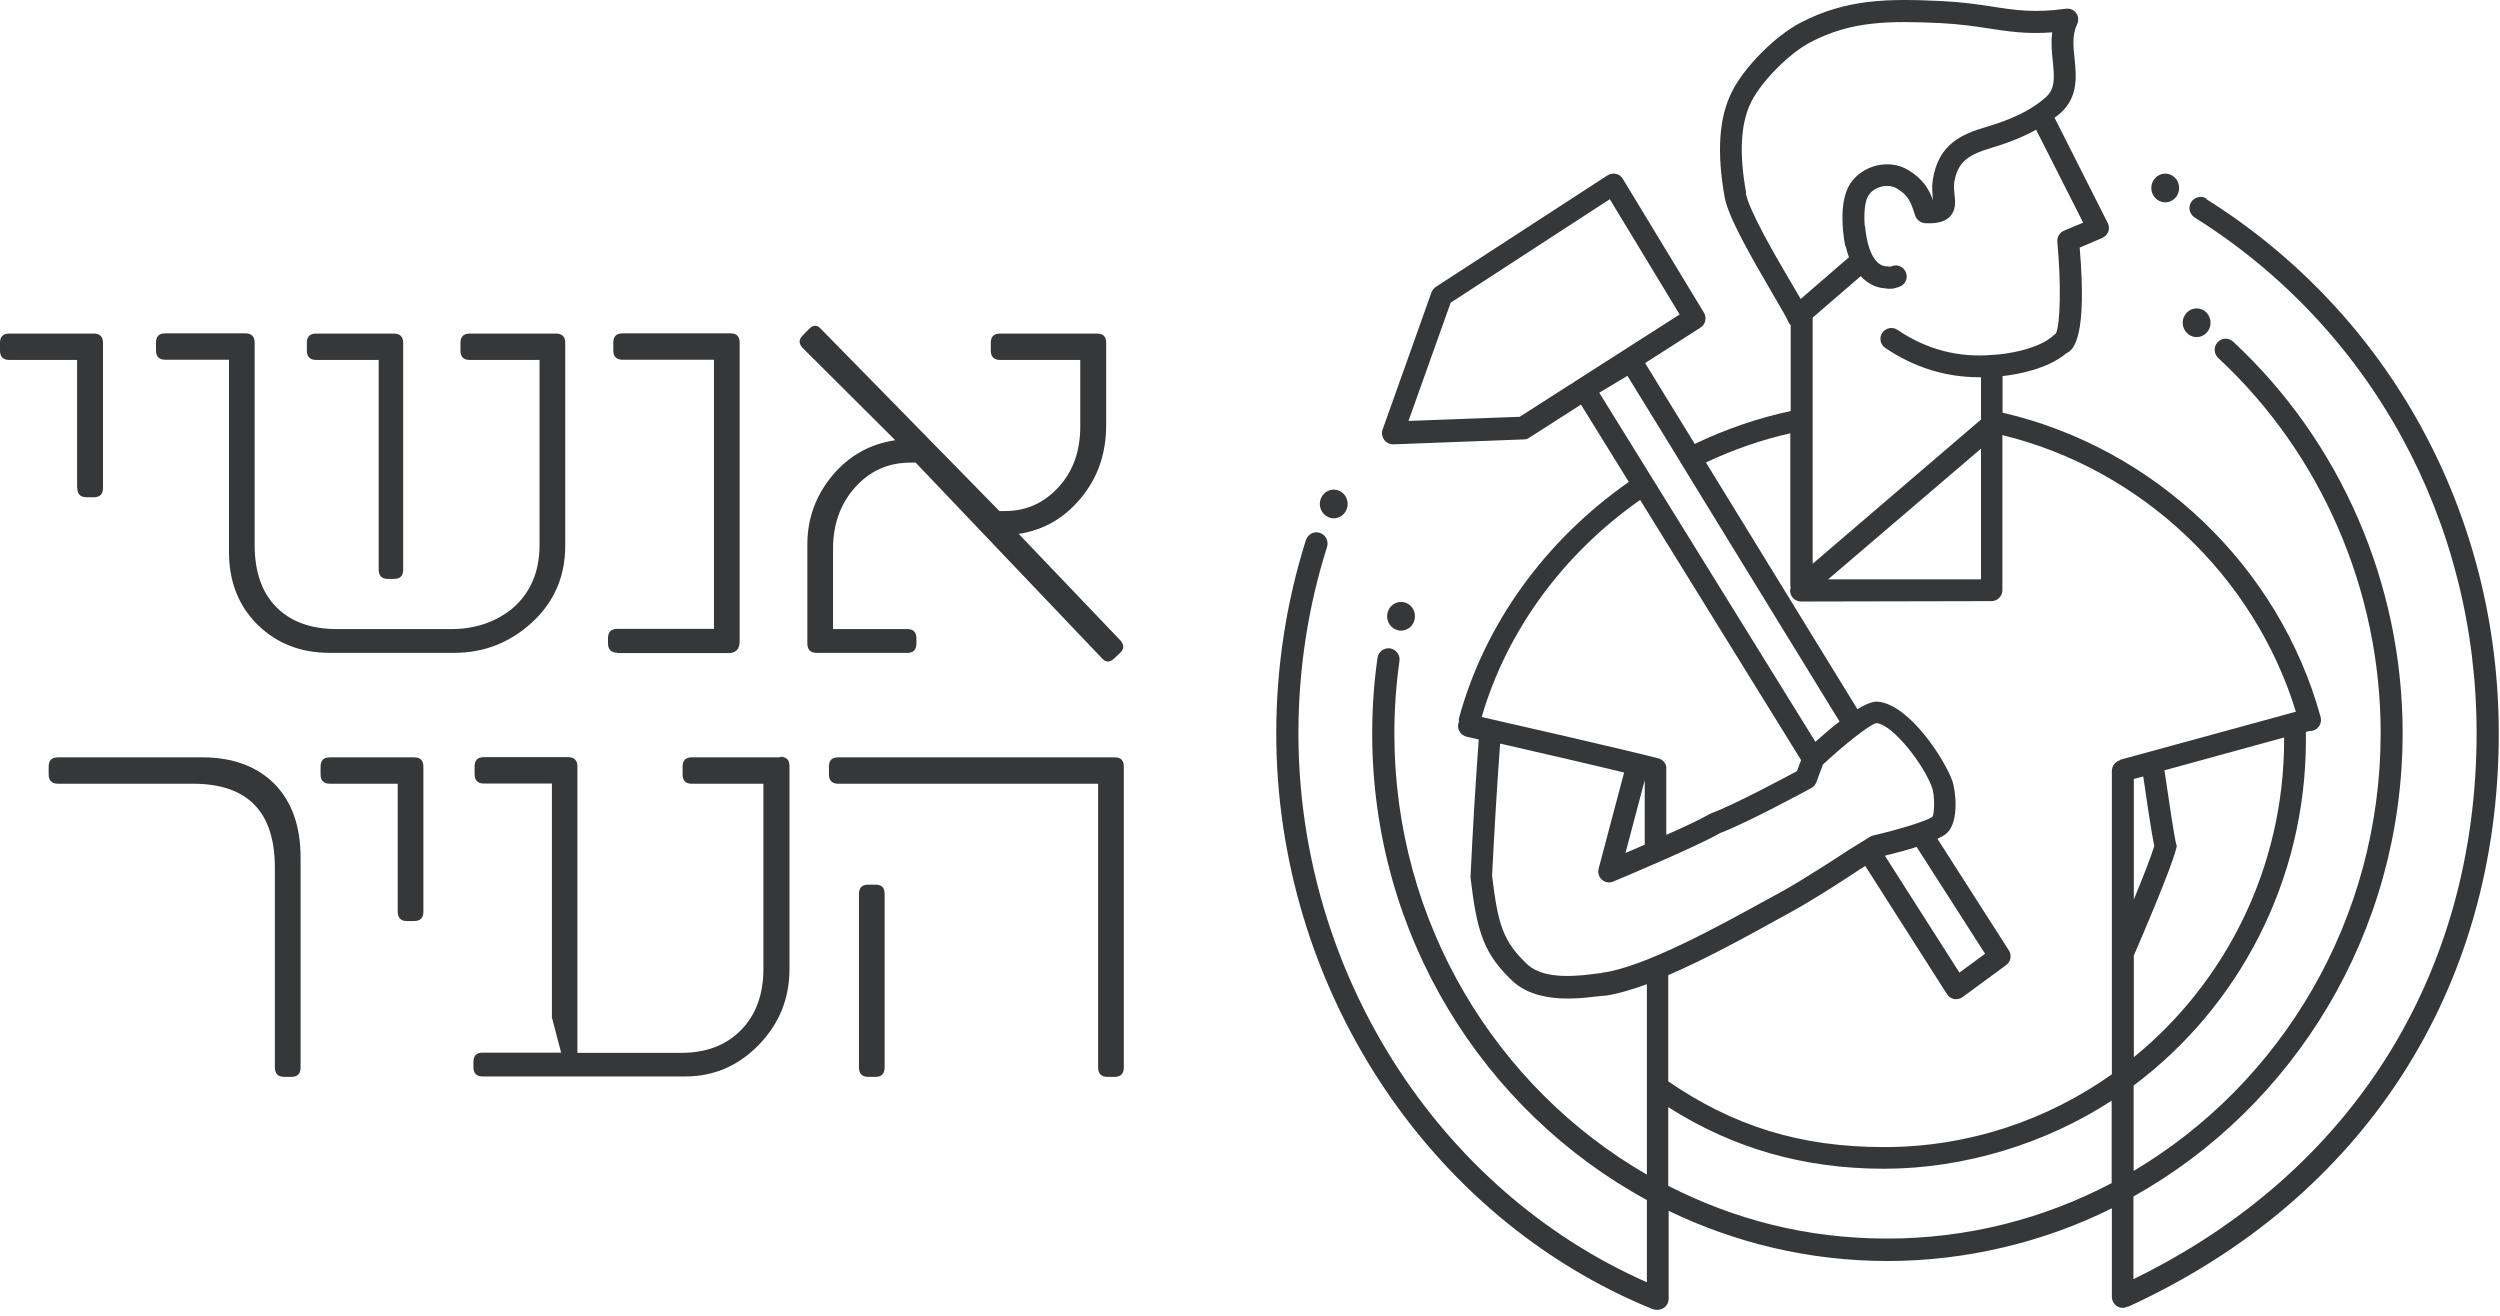 ﻿<svg preserveAspectRatio="xMidYMid meet" width="100%" height="100%" overflow="visible" style="display: block;" viewBox="0 0 133 70" fill="none" xmlns="http://www.w3.org/2000/svg">
<g id="Group 427321005">
<g id="anshei Ha&#39;year">
<path d="M4.112 25.952C4.112 26.287 4.279 26.454 4.603 26.454H4.989C5.323 26.454 5.48 26.287 5.48 25.952V18.238C5.48 17.913 5.313 17.746 4.989 17.746H0.491C0.157 17.746 0 17.913 0 18.238V18.646C0 18.981 0.167 19.148 0.491 19.148H4.102V25.952H4.112Z" fill="#363738"/>
<path d="M16.815 19.148H20.145V30.306C20.145 30.63 20.312 30.798 20.635 30.798H20.959C21.293 30.798 21.449 30.63 21.449 30.306V18.238C21.449 17.913 21.282 17.746 20.959 17.746H16.815C16.481 17.746 16.325 17.913 16.325 18.238V18.646C16.325 18.981 16.491 19.148 16.815 19.148Z" fill="#363738"/>
<path d="M30.071 29.039V18.238C30.071 17.913 29.904 17.746 29.58 17.746H24.977C24.664 17.746 24.497 17.913 24.497 18.238V18.646C24.497 18.981 24.654 19.148 24.977 19.148H28.704V28.997C28.704 30.442 28.203 31.583 27.211 32.41C26.324 33.111 25.249 33.467 24.007 33.467H17.922C16.554 33.467 15.479 33.079 14.707 32.305C13.934 31.53 13.548 30.421 13.548 28.997V18.227C13.548 17.903 13.381 17.735 13.057 17.735H8.789C8.455 17.735 8.298 17.903 8.298 18.227V18.636C8.298 18.97 8.465 19.138 8.789 19.138H12.181V29.353C12.181 30.944 12.692 32.232 13.705 33.236C14.728 34.241 16.011 34.733 17.556 34.733H24.153C25.75 34.733 27.128 34.189 28.307 33.111C29.476 32.033 30.071 30.672 30.071 29.029V29.039Z" fill="#363738"/>
<path d="M32.827 34.744H38.755C39.152 34.744 39.35 34.534 39.35 34.105V18.227C39.35 17.903 39.193 17.735 38.87 17.735H33.119C32.785 17.735 32.628 17.903 32.628 18.227V18.636C32.628 18.97 32.795 19.138 33.119 19.138H37.983V33.456H32.837C32.503 33.456 32.346 33.624 32.346 33.959V34.22C32.346 34.555 32.513 34.723 32.837 34.723L32.827 34.744Z" fill="#363738"/>
<path d="M54.213 28.401C55.539 28.192 56.645 27.553 57.522 26.475C58.409 25.397 58.848 24.12 58.848 22.623V18.238C58.848 17.913 58.691 17.746 58.367 17.746H53.201C52.867 17.746 52.71 17.913 52.71 18.238V18.646C52.71 18.981 52.877 19.148 53.201 19.148H57.47V22.686C57.47 24.005 57.084 25.083 56.311 25.92C55.539 26.758 54.599 27.187 53.483 27.187H53.169L43.671 17.495C43.473 17.275 43.264 17.275 43.045 17.495L42.68 17.871C42.471 18.091 42.492 18.321 42.763 18.573L47.627 23.419C46.281 23.618 45.164 24.246 44.277 25.303C43.4 26.36 42.951 27.584 42.951 28.966V34.231C42.951 34.566 43.118 34.733 43.442 34.733H48.274C48.587 34.733 48.754 34.566 48.754 34.231V33.969C48.754 33.634 48.598 33.467 48.274 33.467H44.318V29.196C44.318 27.898 44.705 26.81 45.487 25.931C46.27 25.052 47.251 24.612 48.431 24.612H48.713L58.639 35.037C58.827 35.246 59.035 35.246 59.265 35.037L59.578 34.744C59.818 34.524 59.818 34.294 59.578 34.042L54.192 28.401H54.213Z" fill="#363738"/>
<path d="M10.772 40.291H3.079C2.745 40.291 2.589 40.458 2.589 40.783V41.191C2.589 41.526 2.756 41.694 3.079 41.694H10.26C13.172 41.694 14.623 43.18 14.623 46.163V56.786C14.623 57.121 14.79 57.289 15.114 57.289H15.5C15.834 57.289 15.991 57.121 15.991 56.786V45.629C15.991 43.944 15.521 42.636 14.592 41.694C13.652 40.762 12.379 40.291 10.772 40.291Z" fill="#363738"/>
<path d="M22.034 40.291H17.546C17.212 40.291 17.055 40.458 17.055 40.783V41.191C17.055 41.526 17.222 41.694 17.546 41.694H21.157V48.497C21.157 48.832 21.324 48.999 21.648 48.999H22.034C22.368 48.999 22.524 48.832 22.524 48.497V40.783C22.524 40.458 22.358 40.291 22.034 40.291Z" fill="#363738"/>
<path d="M41.49 40.291H36.793C36.48 40.291 36.313 40.458 36.313 40.783V41.191C36.313 41.526 36.469 41.694 36.793 41.694H40.613V51.543C40.613 52.903 40.216 53.992 39.423 54.798C38.63 55.604 37.576 56.012 36.24 56.012H30.718V40.772C30.718 40.448 30.551 40.281 30.227 40.281H25.739C25.405 40.281 25.249 40.448 25.249 40.772V41.181C25.249 41.516 25.416 41.683 25.739 41.683H29.361V54.128L29.852 56.001H25.677C25.343 56.001 25.186 56.169 25.186 56.504V56.766C25.186 57.1 25.353 57.268 25.677 57.268H36.448C37.972 57.268 39.267 56.713 40.362 55.593C41.448 54.473 42.001 53.133 42.001 51.553V40.752C42.001 40.427 41.834 40.26 41.511 40.26L41.49 40.291Z" fill="#363738"/>
<path d="M59.307 40.291H44.59C44.256 40.291 44.099 40.458 44.099 40.783V41.191C44.099 41.526 44.266 41.694 44.59 41.694H58.42V56.786C58.42 57.121 58.587 57.289 58.91 57.289H59.307C59.62 57.289 59.787 57.121 59.787 56.786V40.783C59.787 40.458 59.63 40.291 59.307 40.291Z" fill="#363738"/>
<path d="M46.583 47.063H46.187C45.853 47.063 45.696 47.23 45.696 47.565V56.786C45.696 57.121 45.863 57.289 46.187 57.289H46.583C46.896 57.289 47.063 57.121 47.063 56.786V47.565C47.063 47.23 46.907 47.063 46.583 47.063Z" fill="#363738"/>
<path d="M115.19 10.765C115.597 10.765 115.931 10.43 115.931 10.001C115.931 9.571 115.597 9.236 115.19 9.236C114.783 9.236 114.449 9.582 114.449 10.001C114.449 10.419 114.783 10.765 115.19 10.765Z" fill="#363738"/>
<path d="M116.86 17.934C117.267 17.934 117.601 17.599 117.601 17.17C117.601 16.741 117.267 16.406 116.86 16.406C116.453 16.406 116.119 16.752 116.119 17.17C116.119 17.589 116.453 17.934 116.86 17.934Z" fill="#363738"/>
<path d="M74.535 33.55C74.942 33.55 75.276 33.215 75.276 32.786C75.276 32.357 74.942 32.022 74.535 32.022C74.128 32.022 73.794 32.368 73.794 32.786C73.794 33.205 74.128 33.55 74.535 33.55Z" fill="#363738"/>
<path d="M70.955 27.574C71.362 27.574 71.696 27.229 71.696 26.81C71.696 26.391 71.362 26.046 70.955 26.046C70.548 26.046 70.214 26.391 70.214 26.81C70.214 27.229 70.548 27.574 70.955 27.574Z" fill="#363738"/>
<path d="M117.382 10.566C117.111 10.388 116.745 10.482 116.568 10.754C116.39 11.026 116.484 11.393 116.756 11.57C126.15 17.463 131.755 27.721 131.755 38.993C131.755 51.867 125.106 62.397 113.499 68.049V63.653C122.027 58.89 127.82 49.617 127.82 38.993C127.82 31.08 124.532 23.492 118.802 18.175C118.561 17.955 118.196 17.966 117.977 18.206C117.758 18.447 117.768 18.813 118.008 19.044C123.498 24.141 126.651 31.415 126.651 38.993C126.651 48.936 121.359 57.634 113.51 62.292V57.749C119.062 53.594 122.674 46.895 122.674 39.359C122.674 39.286 122.674 39.108 122.674 38.941L122.872 38.888C122.872 38.888 122.883 38.888 122.893 38.888C122.945 38.888 122.997 38.888 123.05 38.867C123.363 38.784 123.54 38.459 123.457 38.145C121.254 30.128 114.637 23.827 106.537 21.953V20.007C107.31 19.923 108.927 19.64 109.929 18.793C110.347 18.614 111.036 17.871 110.639 13.172L111.84 12.659C111.986 12.596 112.101 12.471 112.163 12.324C112.215 12.167 112.205 12 112.132 11.864L109.303 6.264C109.387 6.191 109.491 6.128 109.575 6.055C110.577 5.175 110.462 4.087 110.368 3.124C110.295 2.465 110.232 1.847 110.504 1.292C110.598 1.093 110.577 0.863 110.451 0.696C110.326 0.518 110.117 0.434 109.898 0.465C108.239 0.696 107.195 0.539 105.984 0.35C105.233 0.235 104.387 0.11 103.302 0.057C100.452 -0.079 98.239 -0.068 95.787 1.208C94.43 1.92 92.791 3.563 92.133 4.893C91.444 6.264 91.33 8.096 91.747 10.472C91.935 11.529 93.083 13.538 94.336 15.684C94.691 16.291 95.098 16.982 95.15 17.139C95.171 17.201 95.223 17.243 95.265 17.296V21.87C93.522 22.236 91.799 22.833 90.161 23.618L87.52 19.316L90.463 17.432C90.735 17.264 90.808 16.909 90.651 16.636L86.33 9.509C86.246 9.372 86.111 9.278 85.965 9.247C85.808 9.215 85.651 9.247 85.516 9.331L76.383 15.265C76.278 15.338 76.195 15.443 76.153 15.558L73.554 22.854C73.492 23.032 73.523 23.241 73.638 23.398C73.742 23.544 73.919 23.639 74.107 23.639C74.107 23.639 74.118 23.639 74.128 23.639L81.069 23.377C81.174 23.377 81.268 23.346 81.362 23.283L84.107 21.524L86.653 25.638C82.197 28.757 78.992 33.195 77.625 38.177C77.604 38.26 77.604 38.334 77.615 38.417C77.615 38.438 77.583 38.459 77.583 38.491C77.51 38.805 77.708 39.119 78.022 39.192C78.032 39.192 78.272 39.255 78.669 39.339C78.45 42.395 78.366 43.912 78.23 46.676C78.575 49.617 78.94 50.779 80.558 52.275C81.362 52.945 82.416 53.123 83.418 53.123C84.086 53.123 84.722 53.039 85.265 52.977H85.37C86.027 52.882 86.789 52.663 87.614 52.359V62.491C79.608 57.875 74.18 49.093 74.18 39.025C74.18 37.727 74.274 36.429 74.452 35.162C74.494 34.838 74.274 34.545 73.951 34.492C73.627 34.451 73.335 34.67 73.283 34.995C73.095 36.314 73.001 37.674 73.001 39.025C73.001 49.774 78.93 59.12 87.614 63.841V68.216C76.498 63.318 69.076 51.71 69.076 39.014C69.076 35.623 69.588 32.284 70.6 29.092C70.694 28.778 70.527 28.453 70.214 28.349C69.901 28.244 69.578 28.422 69.473 28.736C68.429 32.043 67.897 35.508 67.897 39.014C67.897 52.464 75.945 64.772 87.906 69.639C87.979 69.671 88.052 69.681 88.125 69.681C88.125 69.681 88.125 69.681 88.146 69.681C88.167 69.681 88.177 69.681 88.188 69.681C88.511 69.681 88.772 69.42 88.772 69.095V64.417C92.311 66.123 96.256 67.086 100.421 67.086C104.585 67.086 108.75 66.081 112.351 64.281V68.99C112.351 69.315 112.612 69.577 112.925 69.577C113.019 69.577 113.103 69.545 113.176 69.514C113.207 69.514 113.238 69.514 113.27 69.493C125.763 63.747 132.934 52.631 132.934 39.014C132.934 27.333 127.12 16.71 117.382 10.597V10.566ZM121.515 39.349C121.515 46.184 118.384 52.275 113.52 56.242V50.831C113.927 49.899 115.472 46.299 115.764 45.179L115.806 45.022L115.764 44.865C115.681 44.572 115.357 42.416 115.148 40.982L121.515 39.234C121.515 39.234 121.515 39.307 121.515 39.328V39.349ZM113.52 47.837V41.442L114.021 41.306C114.157 42.248 114.459 44.321 114.606 45.011C114.428 45.608 113.979 46.738 113.53 47.827L113.52 47.837ZM110.827 11.843L109.804 12.272C109.575 12.366 109.428 12.607 109.449 12.858C109.658 15.087 109.616 17.285 109.366 17.756C109.324 17.777 109.272 17.809 109.241 17.851C108.426 18.604 106.652 18.855 106.047 18.876H106.026C104.199 19.044 102.487 18.594 100.943 17.547C100.682 17.369 100.316 17.442 100.139 17.704C99.962 17.966 100.024 18.332 100.296 18.51C101.83 19.546 103.5 20.069 105.295 20.069C105.326 20.069 105.358 20.069 105.389 20.069V22.32L96.434 29.992V16.898L98.991 14.69C99.314 15.035 99.722 15.297 100.264 15.338L100.442 15.359C100.504 15.359 100.556 15.359 100.609 15.359C100.744 15.359 100.849 15.328 101.047 15.255C101.35 15.15 101.517 14.815 101.402 14.512C101.298 14.208 100.964 14.041 100.661 14.156L100.556 14.187L100.337 14.166C99.367 14.093 99.231 12.125 99.231 12.104C99.231 12.062 99.21 12.021 99.2 11.979C99.158 11.361 99.2 10.702 99.408 10.388C99.711 9.927 100.431 9.749 100.901 10.021C101.506 10.377 101.652 10.712 101.882 11.455C101.955 11.686 102.164 11.853 102.404 11.874C102.842 11.895 103.396 11.874 103.74 11.518C104.074 11.162 104.022 10.712 103.98 10.346C103.959 10.147 103.938 9.938 103.959 9.749C104.137 8.587 104.711 8.232 106.015 7.844C106.923 7.572 107.675 7.258 108.322 6.902L110.817 11.832L110.827 11.843ZM105.389 23.869V30.819H97.258L105.389 23.869ZM92.895 10.262C92.509 8.137 92.603 6.546 93.167 5.416C93.72 4.317 95.192 2.831 96.319 2.245C98.511 1.104 100.494 1.104 103.239 1.229C104.262 1.282 105.045 1.397 105.796 1.512C106.83 1.669 107.821 1.826 109.178 1.721C109.105 2.255 109.157 2.779 109.209 3.26C109.303 4.191 109.335 4.736 108.813 5.196C108.072 5.845 107.08 6.337 105.692 6.745C104.345 7.143 103.114 7.666 102.821 9.592C102.769 9.938 102.801 10.241 102.821 10.492C102.821 10.545 102.832 10.618 102.842 10.67C102.613 10.032 102.279 9.498 101.485 9.027C100.483 8.441 99.095 8.786 98.438 9.76C97.738 10.817 98.114 12.806 98.156 13.036C98.156 13.067 98.187 13.099 98.198 13.13C98.239 13.318 98.302 13.507 98.365 13.685L95.797 15.904C95.672 15.684 95.515 15.422 95.317 15.087C94.461 13.632 93.041 11.204 92.874 10.262H92.895ZM83.741 20.331L83.481 20.488L80.85 22.173L74.932 22.393L77.176 16.102L85.641 10.597L89.357 16.73L83.741 20.321V20.331ZM85.088 20.886L86.58 19.996L89.399 24.581C89.399 24.581 89.399 24.602 89.399 24.612C89.399 24.622 89.419 24.633 89.43 24.643L97.864 38.386C97.436 38.711 96.997 39.087 96.58 39.464L85.077 20.886H85.088ZM87.259 26.601L95.818 40.438L95.599 41.024C94.878 41.411 92.279 42.803 91.048 43.264C91.016 43.274 90.985 43.295 90.954 43.305C90.536 43.557 89.618 43.986 88.647 44.415V40.908C88.668 40.636 88.48 40.406 88.219 40.343C86.309 39.851 80.631 38.553 78.825 38.145C80.161 33.571 83.136 29.489 87.248 26.601H87.259ZM87.499 41.495V44.938C87.123 45.095 86.779 45.242 86.476 45.378L87.499 41.505V41.495ZM85.213 51.773H85.109C83.971 51.93 82.238 52.139 81.309 51.354C79.963 50.109 79.692 49.198 79.379 46.592C79.514 43.986 79.598 42.478 79.806 39.558C81.633 39.977 84.462 40.626 86.403 41.097L85.046 46.215C84.994 46.435 85.056 46.655 85.224 46.801C85.391 46.948 85.62 46.99 85.829 46.895C86.017 46.822 90.286 45.032 91.507 44.321C93.041 43.734 96.225 41.997 96.361 41.924C96.486 41.861 96.58 41.746 96.632 41.61L96.976 40.678C98.083 39.642 99.471 38.533 99.826 38.47C100.734 38.553 102.383 40.741 102.79 41.913C102.926 42.301 102.926 43.253 102.811 43.441C102.55 43.672 100.964 44.143 99.659 44.446C99.596 44.457 99.534 44.488 99.481 44.52L98.365 45.21C98.365 45.21 96.058 46.738 94.722 47.471L93.856 47.942C91.455 49.261 87.436 51.48 85.213 51.752V51.773ZM105.608 50.737L104.241 51.742L100.275 45.524C100.755 45.409 101.381 45.242 101.976 45.053V45.074L105.598 50.726L105.608 50.737ZM112.341 62.941C108.76 64.825 104.7 65.892 100.4 65.892C96.1 65.892 92.269 64.877 88.751 63.087V58.901C92.206 61.099 95.974 62.177 100.233 62.177C104.491 62.177 108.844 60.837 112.341 58.555V62.941ZM112.779 40.448C112.528 40.521 112.351 40.752 112.351 41.013V57.153C108.907 59.592 104.732 61.025 100.233 61.025C95.734 61.025 92.186 59.885 88.751 57.529V51.877C90.703 51.04 92.801 49.889 94.409 48.999L95.265 48.528C96.653 47.775 98.907 46.278 98.98 46.226L99.231 46.069L103.583 52.893C103.667 53.029 103.813 53.123 103.97 53.154C104.001 53.154 104.043 53.154 104.074 53.154C104.199 53.154 104.314 53.113 104.418 53.039L106.725 51.344C106.976 51.166 107.038 50.82 106.871 50.559L103.072 44.624C103.291 44.52 103.489 44.415 103.594 44.3C104.231 43.682 104.043 42.06 103.865 41.547C103.458 40.396 101.579 37.486 99.909 37.329C99.648 37.297 99.252 37.465 98.813 37.727L90.755 24.602C92.206 23.921 93.709 23.398 95.244 23.052V31.164C95.244 31.164 95.254 31.237 95.265 31.269C95.254 31.321 95.233 31.363 95.233 31.415C95.233 31.74 95.494 32.001 95.818 32.001L105.942 31.98C106.266 31.98 106.527 31.719 106.527 31.394V23.147C113.896 24.947 119.918 30.62 122.142 37.863L112.769 40.427L112.779 40.448Z" fill="#363738"/>
</g>
</g>
</svg>

